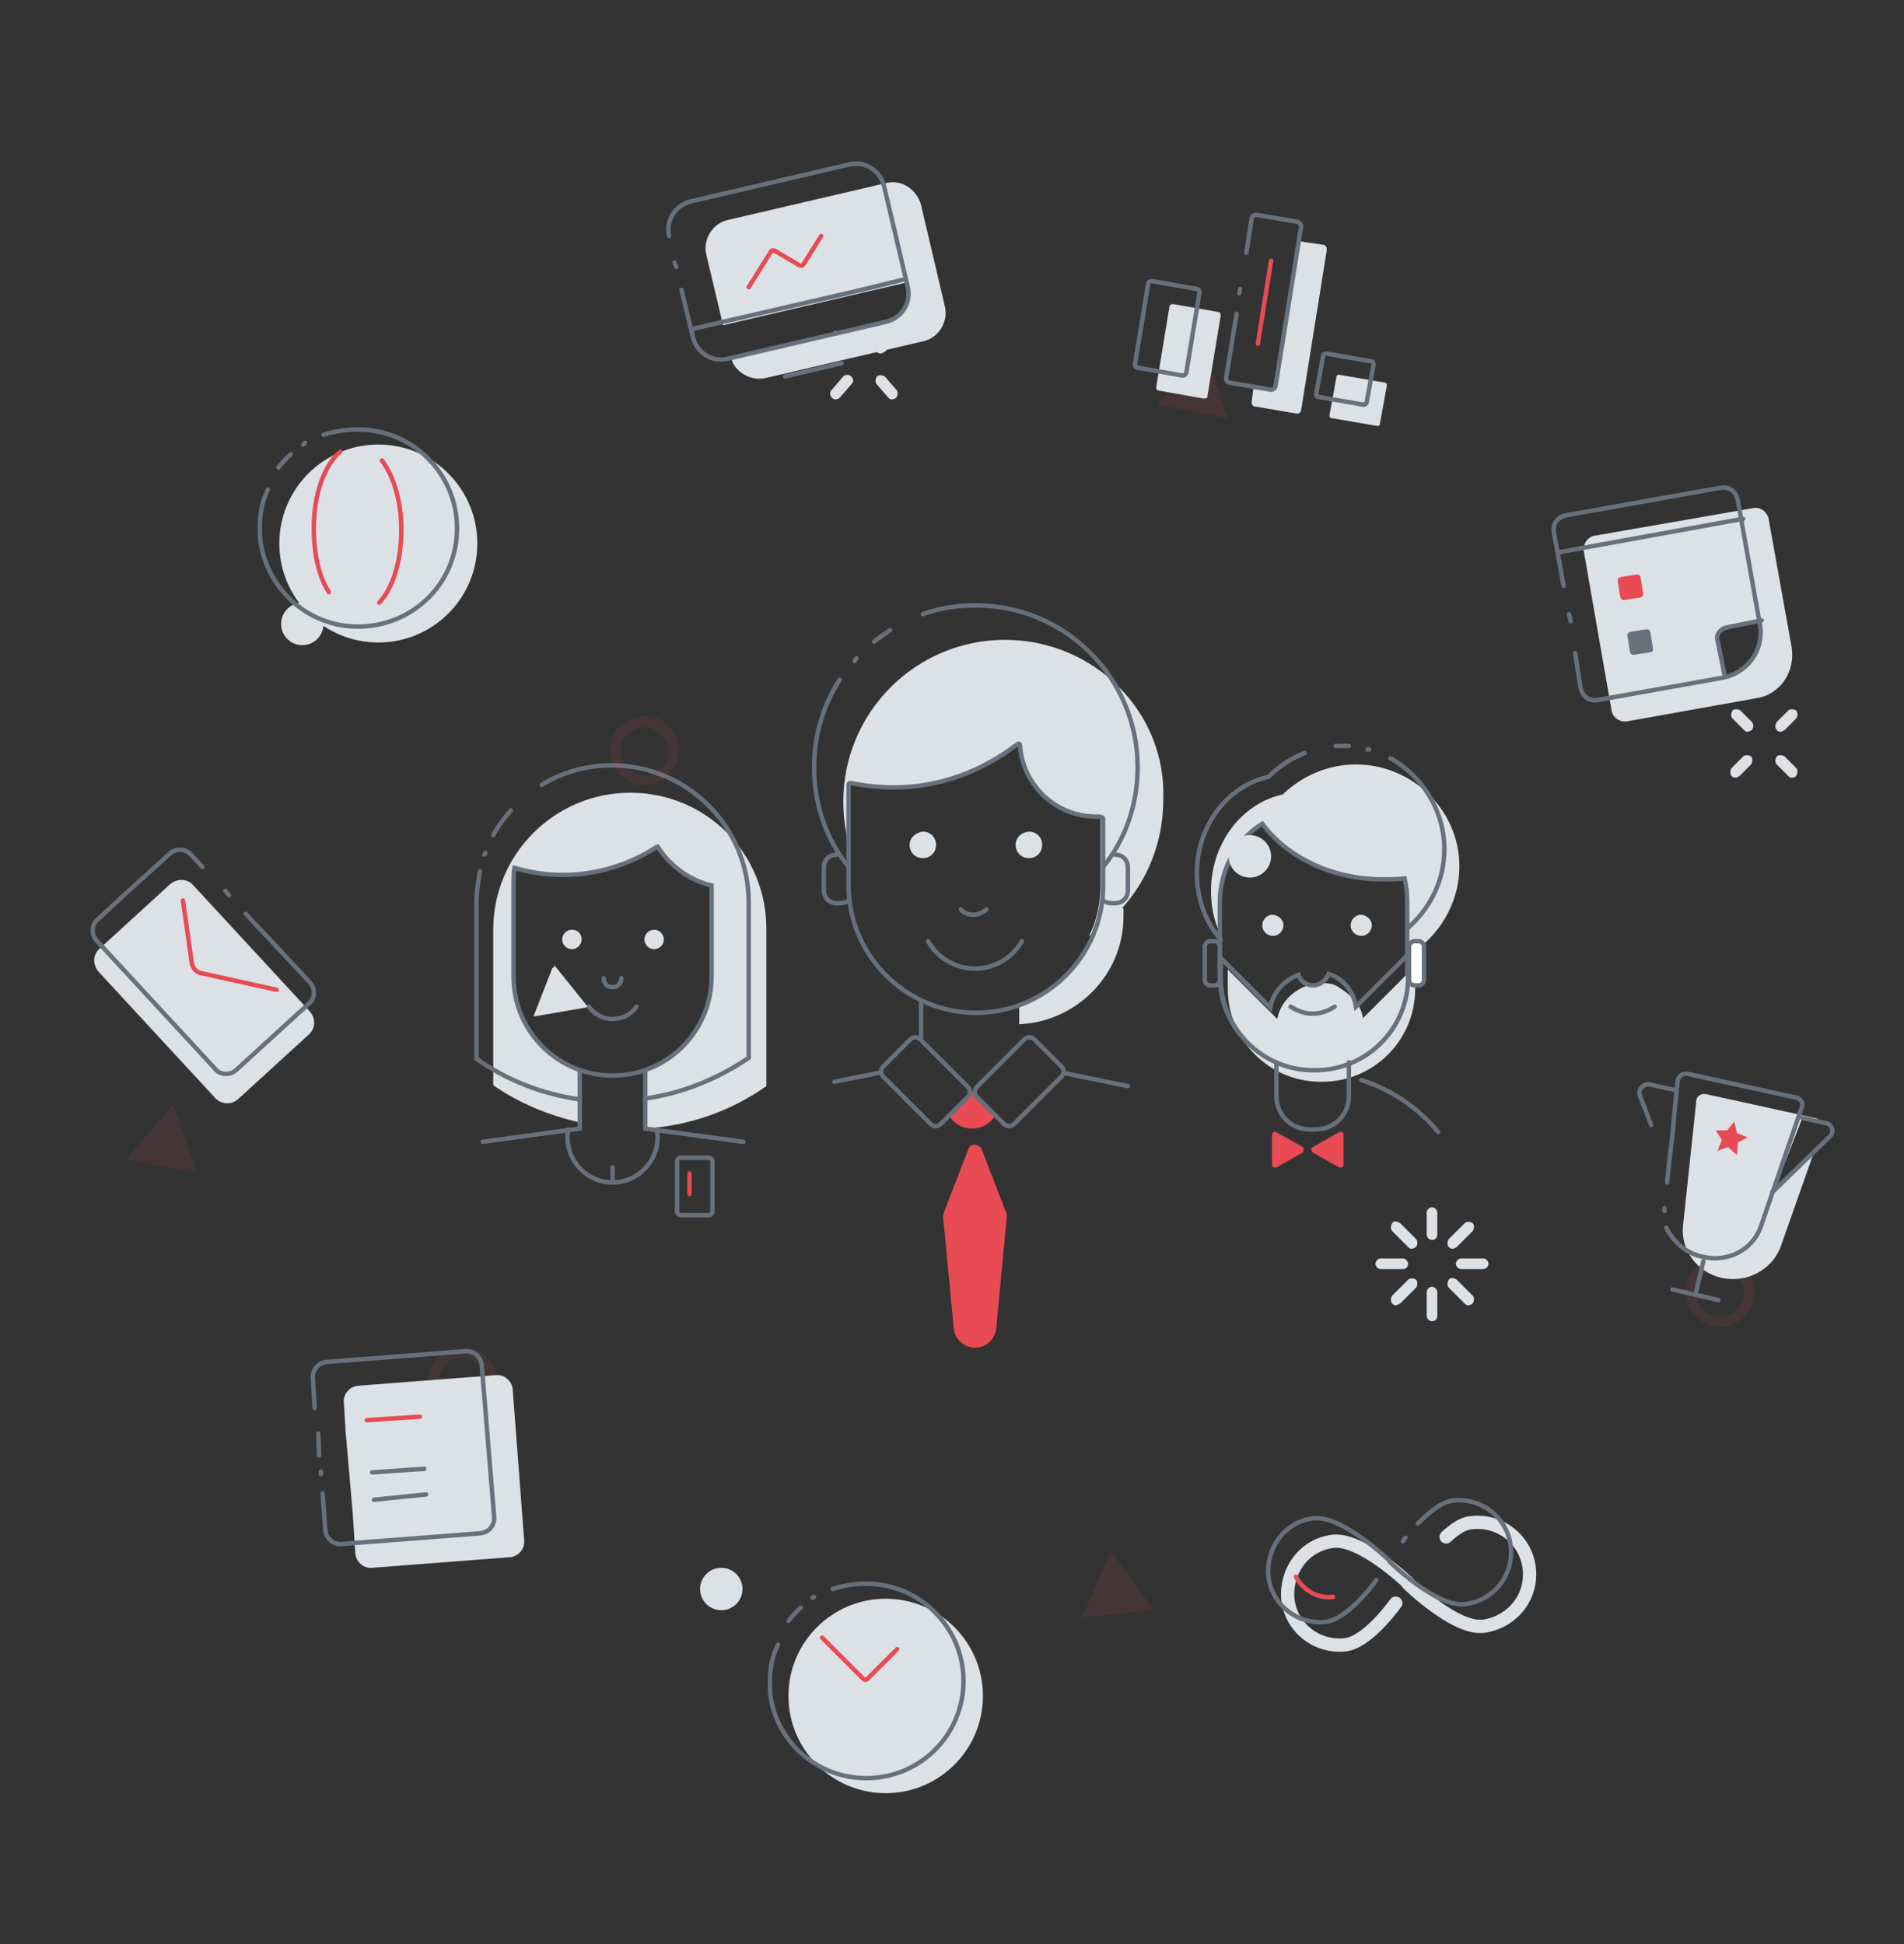 <?xml version="1.0" encoding="utf-8"?>
<!-- Generator: Adobe Illustrator 22.0.1, SVG Export Plug-In . SVG Version: 6.00 Build 0)  -->
<svg version="1.1" xmlns="http://www.w3.org/2000/svg" xmlns:xlink="http://www.w3.org/1999/xlink" x="0px" y="0px"
	 viewBox="0 0 215.4 220" enable-background="new 0 0 215.4 220" xml:space="preserve">
<rect x="0" y="0" width="215.4" height="220" fill="#333333" stroke="none"/>
<g id="static">
	<g id="team">
		<g>
			<path fill="#DCE1E5" d="M71.3,89.7c-8.5,0-15.5,6.9-15.5,15.5v17.6c2.9,2,6.2,3.4,9.8,4.2v-5.8c0,0,3.4,1.2,7,0
				c-1.1,0.3-2.2,0.5-3.3,0.5c-6.1,0-11.2-4.9-11.2-11.2V99.9c0-0.6,0-1.2,0.1-1.7c1.7,0.5,3.6,0.8,5.5,0.8c3.9,0,7.5-1.2,10.5-3.1
				h0.1c1.4,2.2,3.6,3.8,6.1,4.4v10.3c0,5.1-3.3,9.3-7.9,10.7c0.1,0,0.2-0.1,0.4-0.1v6.5c5.1-0.3,9.8-2,13.8-4.8v-17.6
				C86.8,96.6,79.9,89.7,71.3,89.7z"/>
			<path fill="none" stroke="#67717C" stroke-width="0.5" stroke-linecap="round" stroke-miterlimit="10" d="M73,124.3
				c4.3-0.6,8.3-2.3,11.7-4.6v-17.6c0-8.5-6.9-15.5-15.5-15.5c-2.9,0-5.6,0.8-7.9,2.2"/>
			<path fill="none" stroke="#67717C" stroke-width="0.5" stroke-linecap="round" stroke-miterlimit="10" d="M54.3,98.6
				c-0.2,1.1-0.4,2.3-0.4,3.6v17.6c3.4,2.4,7.4,4,11.7,4.6"/>
			<path fill="none" stroke="#67717C" stroke-width="0.5" stroke-linecap="round" stroke-miterlimit="10" d="M54.9,96.5
				c0,0.1,0,0.1-0.1,0.2"/>
			<path fill="none" stroke="#67717C" stroke-width="0.5" stroke-linecap="round" stroke-miterlimit="10" d="M57.8,91.7
				c-0.8,0.9-1.4,1.7-2,2.8"/>
			<g>
				<g>
					<polyline fill="none" stroke="#67717C" stroke-width="0.5" stroke-linecap="round" stroke-miterlimit="10" points="84.1,129.2 
						73,127.7 73,121.2 					"/>
				</g>
				<g>
					<polyline fill="none" stroke="#67717C" stroke-width="0.5" stroke-linecap="round" stroke-miterlimit="10" points="65.6,121.2 
						65.6,127.7 54.6,129.2 					"/>
				</g>
			</g>
			<path fill="none" stroke="#67717C" stroke-width="0.5" stroke-linecap="round" stroke-miterlimit="10" d="M74.4,95.8
				c1.4,2.2,3.6,3.8,6.1,4.4v10.3c0,6.1-4.9,11.2-11.2,11.2c-6.1,0-11.2-4.9-11.2-11.2V99.9c0-0.6,0-1.2,0.1-1.7
				c1.7,0.5,3.6,0.8,5.5,0.8c3.9,0,7.5-1.2,10.5-3.1C74.3,95.8,74.3,95.8,74.4,95.8z"/>
			<g>
				<path fill="none" stroke="#67717C" stroke-width="0.5" stroke-linecap="round" stroke-miterlimit="10" d="M72,113.9
					c-0.6,0.9-1.6,1.4-2.7,1.4s-2-0.5-2.7-1.4"/>
				<g>
					<path display="none" fill="none" stroke="#000000" stroke-width="0.48" stroke-linecap="round" stroke-miterlimit="10" d="
						M71.5,98.1c1-0.8,2.2-1.4,3.6-1.4s2.8,0.5,3.7,1.5"/>
				</g>
				<g>
					<path display="none" fill="none" stroke="#000000" stroke-width="0.48" stroke-linecap="round" stroke-miterlimit="10" d="
						M60.9,98.1c1-0.8,2.2-1.4,3.6-1.4c1.4,0,2.8,0.5,3.7,1.5"/>
				</g>
			</g>
			<path fill="#DCE1E5" d="M65.8,106.3c0,0.6-0.5,1.1-1.1,1.1c-0.6,0-1.1-0.5-1.1-1.1c0-0.6,0.5-1.1,1.1-1.1
				C65.4,105.2,65.8,105.7,65.8,106.3z"/>
			<path fill="#DCE1E5" d="M75.1,106.3c0,0.6-0.5,1.1-1.1,1.1c-0.6,0-1.1-0.5-1.1-1.1c0-0.6,0.5-1.1,1.1-1.1S75.1,105.7,75.1,106.3z
				"/>
			<path fill="none" stroke="#67717C" stroke-width="0.5" stroke-linecap="round" stroke-miterlimit="10" d="M74.3,127.8
				c0,0.3,0.1,0.5,0.1,0.9c0,2.8-2.3,5.1-5.1,5.1s-5.1-2.3-5.1-5.1c0-0.3,0-0.5,0.1-0.9"/>
			
				<line fill="none" stroke="#67717C" stroke-width="0.5" stroke-linecap="round" stroke-miterlimit="10" x1="69.3" y1="132.1" x2="69.3" y2="133.5"/>
			<g>
				<path fill="none" stroke="#67717C" stroke-width="0.5" stroke-linecap="round" stroke-miterlimit="10" d="M80.6,137.1
					c0,0.2-0.2,0.4-0.4,0.4H77c-0.2,0-0.4-0.2-0.4-0.4v-5.7c0-0.2,0.2-0.4,0.4-0.4h3.2c0.2,0,0.4,0.2,0.4,0.4V137.1z"/>
			</g>
			<path fill="none" stroke="#67717C" stroke-width="0.5" stroke-linecap="round" stroke-miterlimit="10" d="M70.3,110.7
				c0,0.5-0.4,1-1,1s-1-0.4-1-1"/>
			
				<line fill="none" stroke="#E84B54" stroke-width="0.5" stroke-linecap="round" stroke-miterlimit="10" x1="78" y1="132.8" x2="78" y2="135.1"/>
		</g>
		<g>
			<g>
				<path fill="#E84B54" d="M147.4,129.8l-3-1.7c-0.2-0.1-0.5,0-0.5,0.3v3.4c0,0.2,0.3,0.4,0.5,0.3l3-1.7
					C147.5,130.1,147.5,129.9,147.4,129.8z"/>
				<path fill="#E84B54" d="M148.5,129.8l3-1.7c0.2-0.1,0.5,0,0.5,0.3v3.4c0,0.2-0.3,0.4-0.5,0.3l-3-1.7
					C148.3,130.1,148.3,129.9,148.5,129.8z"/>
			</g>
			<path fill="#DCE1E5" d="M153.4,86.5c-3.2,0-6.1,1.3-8.3,3.4c-4.6,1-8.1,5.5-8.1,10.9c0,1.7,0.3,3.3,1,4.8V102
				c0-3.8,1.9-7,4.8-8.9c2.7,3.8,7.7,6.3,13.6,6.3c0.9,0,1.7-0.1,2.6-0.2c0.2,0.9,0.3,1.7,0.3,2.7v6.2c3.4-2,5.8-5.8,5.8-10.1
				C165.1,91.7,159.8,86.5,153.4,86.5z"/>
			<path fill="none" stroke="#67717C" stroke-width="0.5" stroke-linecap="round" stroke-miterlimit="10" d="M152.6,84.4
				c-0.3,0-0.6,0-1,0c-0.2,0-0.3,0-0.5,0"/>
			<path fill="none" stroke="#67717C" stroke-width="0.5" stroke-linecap="round" stroke-miterlimit="10" d="M154.9,84.8
				c-0.1,0-0.1,0-0.2,0"/>
			<path fill="none" stroke="#67717C" stroke-width="0.5" stroke-linecap="round" stroke-miterlimit="10" d="M159.3,105
				c0.1-0.1,0.1-0.1,0.2-0.2c2.4-2.2,3.9-5.3,3.9-8.7c0-4.4-2.5-8.3-6.1-10.3"/>
			<path fill="none" stroke="#67717C" stroke-width="0.5" stroke-linecap="round" stroke-miterlimit="10" d="M147.6,85.2
				c-1.5,0.6-2.9,1.5-4.1,2.7c-4.6,1-8.1,5.5-8.1,10.9c0,2.9,1,5.6,2.7,7.5"/>
			<path fill="none" stroke="#67717C" stroke-width="0.5" stroke-linecap="round" stroke-miterlimit="10" d="M138,110.9
				c0,0.3-0.3,0.6-0.6,0.6h-0.5c-0.3,0-0.6-0.3-0.6-0.6v-3.8c0-0.3,0.3-0.6,0.6-0.6h0.5c0.3,0,0.6,0.3,0.6,0.6V110.9z"/>
			<path fill="none" stroke="#67717C" stroke-width="0.5" stroke-linecap="round" stroke-miterlimit="10" d="M156.4,99.5
				c-5.8,0-10.9-2.6-13.6-6.3c-2.9,1.8-4.8,5.2-4.8,8.9v8.4c0,5.8,4.7,10.5,10.5,10.5h0.2c5.8,0,10.5-4.7,10.5-10.5v-8.4
				c0-1-0.1-1.8-0.3-2.7C158.1,99.5,157.3,99.5,156.4,99.5z"/>
			<path fill="#DCE1E5" d="M151.1,111.5c1.5,0.9,2.8,1.9,3.1,3.7l5.9-5.9v2.6c0,5.8-4.7,10.5-10.5,10.5h-0.2
				c-5.8,0-10.5-4.7-10.5-10.5v-2.2l0,0l5.6,5.6c0.3-1.7,1.6-3.1,3.2-3.7C147.8,111.5,149.8,110.9,151.1,111.5z"/>
			<path fill="#FFFFFF" stroke="#67717C" stroke-width="0.5" stroke-linecap="round" stroke-miterlimit="10" d="M161.1,110.9
				c0,0.3-0.3,0.6-0.6,0.6h-0.5c-0.3,0-0.6-0.3-0.6-0.6v-3.8c0-0.3,0.3-0.6,0.6-0.6h0.5c0.3,0,0.6,0.3,0.6,0.6V110.9z"/>
			<path fill="none" stroke="#67717C" stroke-width="0.5" stroke-linecap="round" stroke-miterlimit="10" d="M150.3,110.2
				c1.6,0.5,2.8,1.9,3.1,3.7l5.9-5.9v2.6c0,5.8-4.7,10.5-10.5,10.5h-0.2c-5.8,0-10.5-4.7-10.5-10.5v-2.2l0,0l5.6,5.6
				c0.3-1.7,1.6-3.1,3.2-3.7c0,0,0.3,1.2,1.7,1.2C149.9,111.4,150.3,110.2,150.3,110.2z"/>
			<path fill="none" stroke="#67717C" stroke-width="0.5" stroke-linecap="round" stroke-miterlimit="10" d="M151,113.9
				c-0.6,0.4-1.5,0.8-2.5,0.8c-0.9,0-1.7-0.3-2.5-0.8"/>
			<path fill="#DCE1E5" d="M145.2,104.7c0,0.6-0.5,1.2-1.2,1.2c-0.6,0-1.2-0.5-1.2-1.2c0-0.6,0.5-1.2,1.2-1.2
				C144.7,103.6,145.2,104.1,145.2,104.7z"/>
			<path fill="#DCE1E5" d="M155.2,104.7c0,0.6-0.5,1.2-1.2,1.2c-0.6,0-1.2-0.5-1.2-1.2c0-0.6,0.5-1.2,1.2-1.2
				C154.7,103.6,155.2,104.1,155.2,104.7z"/>
			<path fill="none" stroke="#67717C" stroke-width="0.5" stroke-linecap="round" stroke-miterlimit="10" d="M152.6,120.2v3.8
				c0,2.2-1.7,3.8-3.8,3.8h-0.6c-2.2,0-3.8-1.7-3.8-3.8v-3.8"/>
			<path fill="none" stroke="#000000" stroke-width="1.2" stroke-linecap="round" stroke-miterlimit="10" d="M143.1,122.2"/>
			<path fill="none" stroke="#000000" stroke-width="1.2" stroke-linecap="round" stroke-miterlimit="10" d="M154,122.2"/>
			<path fill="none" stroke="#67717C" stroke-width="0.5" stroke-linecap="round" stroke-miterlimit="10" d="M162.7,128.1
				c-2.3-2.8-5.3-4.8-8.7-5.9"/>
			<path fill="none" stroke="#67717C" stroke-width="0.5" stroke-linecap="round" stroke-miterlimit="10" d="M143.1,122.2"/>
		</g>
		<g>
			<path fill="#DCE1E5" d="M113.7,72.4c-10.1,0-18.3,8.2-18.3,18.3c0,1.5,0.2,3,0.5,4.4v-5.4c0-0.3,0-0.5,0-0.9
				c0-0.2,0.2-0.2,0.2-0.2c1.6,0.3,3.2,0.5,4.9,0.5c5.3,0,10.1-1.9,14-4.9c0.3-0.2,0.3,0.2,0.3,0.2c0.3,4.4,4,8,8.6,8
				c0.1,0,0.3,0,0.4,0c0,0,0.2-0.1,0.2,0.2v7.5c0,2-0.4,4.1-1.3,5.8c5.1-3.2,8.4-8.9,8.4-15.4C132,80.6,123.8,72.4,113.7,72.4z"/>
			<path fill="#DCE1E5" d="M127.1,102.7v1c0,6.6-5.3,11.9-11.8,12.2v-2c0,0,7.3-2.2,9.1-10L127.1,102.7z"/>
			<g>
				
					<line fill="none" stroke="#67717C" stroke-width="0.5" stroke-linecap="round" stroke-miterlimit="10" x1="99.4" y1="121.4" x2="94.4" y2="122.4"/>
				<path fill="none" stroke="#67717C" stroke-width="0.5" stroke-linecap="round" stroke-miterlimit="10" d="M120.7,121.4"/>
			</g>
			<path fill="#E84B54" d="M112.6,126.2c-0.5,0.9-1.5,1.5-2.6,1.5s-2-0.5-2.6-1.4l2.6-2.8L112.6,126.2z"/>
			<g>
				<g>
					<g>
						<path fill="none" stroke="#67717C" stroke-width="0.5" stroke-linecap="round" stroke-miterlimit="10" d="M99.9,120.7
							c-0.3,0.3-0.3,0.8,0,1.1l5.4,5.4c0.3,0.3,0.8,0.3,1.1,0l3.1-3.1c0.3-0.3,0.3-0.8,0-1.1l-5.4-5.4c-0.3-0.3-0.8-0.3-1.1,0
							L99.9,120.7z"/>
					</g>
				</g>
			</g>
			<g>
				<g>
					<g>
						<path fill="none" stroke="#67717C" stroke-width="0.5" stroke-linecap="round" stroke-miterlimit="10" d="M120.1,120.7
							c0.3,0.3,0.3,0.8,0,1.1l-5.4,5.4c-0.3,0.3-0.8,0.3-1.1,0l-3.1-3.1c-0.3-0.3-0.3-0.8,0-1.1l5.4-5.4c0.3-0.3,0.8-0.3,1.1,0
							L120.1,120.7z"/>
					</g>
				</g>
			</g>
			<path fill="none" stroke="#67717C" stroke-width="0.5" stroke-linecap="round" stroke-miterlimit="10" d="M94.7,96.7
				c-0.9,0-1.5,0.6-1.5,1.5v2.5c0,0.9,0.6,1.5,1.5,1.5h0.4c0.3,0,0.6-0.1,0.9-0.3"/>
			<path fill="none" stroke="#67717C" stroke-width="0.5" stroke-linecap="round" stroke-miterlimit="10" d="M126.1,96.7
				c0.9,0,1.5,0.6,1.5,1.5v2.5c0,0.9-0.6,1.5-1.5,1.5h-0.4c-0.3,0-0.6-0.1-0.9-0.3"/>
			<path fill="none" stroke="#67717C" stroke-width="0.5" stroke-linecap="round" stroke-miterlimit="10" d="M95,76.9
				c-1.8,2.8-2.9,6.2-2.9,9.9c0,4.3,1.4,8.2,3.9,11.3"/>
			<path fill="none" stroke="#67717C" stroke-width="0.5" stroke-linecap="round" stroke-miterlimit="10" d="M96.9,74.5
				c-0.1,0.1-0.2,0.2-0.2,0.3"/>
			<path fill="none" stroke="#67717C" stroke-width="0.5" stroke-linecap="round" stroke-miterlimit="10" d="M100.7,71.3
				c-0.6,0.4-1.3,0.9-1.8,1.3"/>
			<path fill="none" stroke="#67717C" stroke-width="0.5" stroke-linecap="round" stroke-miterlimit="10" d="M124.8,98.1
				c2.5-3.1,3.9-7,3.9-11.3c0-10.1-8.2-18.3-18.3-18.3c-2.2,0-4.1,0.3-6,1"/>
			<path fill="none" stroke="#67717C" stroke-width="0.5" stroke-linecap="round" stroke-miterlimit="10" d="M124.8,92.7v7.5
				c0,8-6.5,14.4-14.4,14.4s-14.4-6.5-14.4-14.4V89.7c0-0.3,0-0.5,0-0.9c0-0.2,0.2-0.2,0.2-0.2c1.6,0.3,3.2,0.5,4.9,0.5
				c5.3,0,10.1-1.9,14-4.9c0.3-0.2,0.3,0.2,0.3,0.2c0.3,4.4,4,8,8.6,8c0.1,0,0.3,0,0.4,0C124.7,92.5,124.8,92.5,124.8,92.7z"/>
			<path fill="none" stroke="#67717C" stroke-width="0.5" stroke-linecap="round" stroke-miterlimit="10" d="M108.7,102.9
				c0.3,0.4,0.9,0.6,1.4,0.6c0.5,0,1.1-0.2,1.5-0.6"/>
			<path fill="none" stroke="#67717C" stroke-width="0.5" stroke-linecap="round" stroke-miterlimit="10" d="M105,106.5
				c1,1.8,3,3.1,5.3,3.1s4.3-1.3,5.3-3.1"/>
			<g>
				<path fill="#DCE1E5" d="M114.9,95.6c0,0.8,0.6,1.5,1.5,1.5c0.8,0,1.5-0.6,1.5-1.5c0-0.8-0.6-1.5-1.5-1.5
					C115.5,94.2,114.9,94.8,114.9,95.6z"/>
			</g>
			<g>
				<path fill="#DCE1E5" d="M102.9,95.6c0,0.8,0.6,1.5,1.5,1.5c0.8,0,1.5-0.6,1.5-1.5c0-0.8-0.6-1.5-1.5-1.5
					C103.6,94.2,102.9,94.8,102.9,95.6z"/>
			</g>
			<path fill="#E84B54" d="M109.6,129.9l-2.9,7.5c0,0.1,0,0.2,0,0.3l1.2,12.6c0.1,1.2,1.2,2.2,2.4,2.2l0,0c1.3,0,2.3-1,2.4-2.2
				l1.2-12.6c0-0.1,0-0.2,0-0.3l-2.9-7.5C110.6,129.4,109.8,129.4,109.6,129.9z"/>
			<path fill="none" stroke="#67717C" stroke-width="0.5" stroke-linecap="round" stroke-miterlimit="10" d="M114.9,115.8"/>
			
				<line fill="none" stroke="#67717C" stroke-width="0.5" stroke-linecap="round" stroke-miterlimit="10" x1="104.2" y1="113.2" x2="104.2" y2="117.6"/>
			
				<line fill="none" stroke="#67717C" stroke-width="0.5" stroke-linecap="round" stroke-miterlimit="10" x1="120.3" y1="121.4" x2="127.6" y2="122.9"/>
		</g>
	</g>
</g>
<g id="decorative">
	<g id="Collaboration_Icon">
		<g>
			<g>
				<g>
					<path fill="#DCE1E5" d="M162,149.5c-0.3,0-0.6-0.3-0.6-0.6v-2.7c0-0.3,0.3-0.6,0.6-0.6s0.6,0.3,0.6,0.6v2.7
						C162.6,149.3,162.3,149.5,162,149.5z"/>
				</g>
				<g>
					<path fill="#DCE1E5" d="M162,140.3c-0.3,0-0.6-0.3-0.6-0.6v-2.5c0-0.3,0.3-0.6,0.6-0.6s0.6,0.3,0.6,0.6v2.5
						C162.6,140.1,162.3,140.3,162,140.3z"/>
				</g>
			</g>
			<g>
				<g>
					<path fill="#DCE1E5" d="M158.7,143.6h-2.5c-0.3,0-0.6-0.3-0.6-0.6s0.3-0.6,0.6-0.6h2.5c0.3,0,0.6,0.3,0.6,0.6
						S159.1,143.6,158.7,143.6z"/>
				</g>
				<g>
					<path fill="#DCE1E5" d="M167.8,143.6h-2.5c-0.3,0-0.6-0.3-0.6-0.6s0.3-0.6,0.6-0.6h2.5c0.3,0,0.6,0.3,0.6,0.6
						S168.1,143.6,167.8,143.6z"/>
				</g>
			</g>
			<g>
				<g>
					<path fill="#DCE1E5" d="M157.9,147.7c-0.2,0-0.3-0.1-0.4-0.2c-0.2-0.2-0.2-0.6,0-0.9l1.8-1.8c0.2-0.2,0.6-0.2,0.9,0
						c0.2,0.2,0.2,0.6,0,0.9l-1.8,1.8C158.2,147.6,158,147.7,157.9,147.7z"/>
				</g>
				<g>
					<path fill="#DCE1E5" d="M164.3,141.3c-0.2,0-0.3-0.1-0.4-0.2c-0.2-0.2-0.2-0.6,0-0.9l1.8-1.8c0.2-0.2,0.6-0.2,0.9,0
						c0.2,0.2,0.2,0.6,0,0.9l-1.8,1.8C164.6,141.2,164.5,141.3,164.3,141.3z"/>
				</g>
			</g>
			<g>
				<g>
					<path fill="#DCE1E5" d="M159.7,141.3c-0.2,0-0.3-0.1-0.4-0.2l-1.8-1.8c-0.2-0.2-0.2-0.6,0-0.9s0.6-0.2,0.9,0l1.8,1.8
						c0.2,0.2,0.2,0.6,0,0.9C160,141.2,159.9,141.3,159.7,141.3z"/>
				</g>
				<g>
					<path fill="#DCE1E5" d="M166.1,147.7c-0.2,0-0.3-0.1-0.4-0.2l-1.8-1.8c-0.2-0.2-0.2-0.6,0-0.9s0.6-0.2,0.9,0l1.8,1.8
						c0.2,0.2,0.2,0.6,0,0.9C166.4,147.6,166.3,147.7,166.1,147.7z"/>
				</g>
			</g>
		</g>
		<g opacity="0.1" enable-background="new    ">
			<path fill="#E84B54" d="M52.3,160.2c-2.1,0-3.9-1.7-3.9-3.9c0-2.1,1.7-3.9,3.9-3.9c2.1,0,3.9,1.7,3.9,3.9
				C56.2,158.4,54.5,160.2,52.3,160.2z M52.3,153.6c-1.5,0-2.7,1.2-2.7,2.7s1.2,2.7,2.7,2.7c1.5,0,2.7-1.2,2.7-2.7
				S53.8,153.6,52.3,153.6z"/>
		</g>
		<g>
			<circle fill="#DCE1E5" cx="141.4" cy="96.9" r="2.4"/>
		</g>
		<g>
			<g>
				<g>
					<path fill="#DCE1E5" d="M99.6,40c-0.2,0-0.3-0.1-0.4-0.2c-0.2-0.2-0.2-0.6,0-0.9l1.3-1.3c0.2-0.2,0.6-0.2,0.9,0
						c0.2,0.2,0.2,0.6,0,0.9l-1.3,1.3C99.9,39.9,99.8,40,99.6,40z"/>
				</g>
				<g>
					<path fill="#DCE1E5" d="M94.5,45.2c-0.1,0-0.3-0.1-0.4-0.2c-0.2-0.2-0.3-0.6,0-0.9l1.3-1.5c0.2-0.2,0.6-0.3,0.9,0
						s0.3,0.6,0,0.9L95,45C94.9,45.1,94.7,45.2,94.5,45.2z"/>
				</g>
			</g>
			<g>
				<g>
					<path fill="#DCE1E5" d="M100.9,45.2c-0.2,0-0.3-0.1-0.4-0.2l-1.3-1.5c-0.2-0.2-0.2-0.6,0-0.9c0.2-0.2,0.6-0.2,0.9,0l1.3,1.5
						c0.2,0.2,0.2,0.6,0,0.9C101.2,45.1,101.1,45.2,100.9,45.2z"/>
				</g>
				<g>
					<path fill="#DCE1E5" d="M95.9,40c-0.2,0-0.3-0.1-0.4-0.2l-1.3-1.3c-0.2-0.2-0.2-0.6,0-0.9c0.2-0.2,0.6-0.2,0.9,0l1.3,1.3
						c0.2,0.2,0.2,0.6,0,0.9C96.2,39.9,96,40,95.9,40z"/>
				</g>
			</g>
		</g>
		<g opacity="0.1" enable-background="new    ">
			<path fill="#E84B54" d="M72.9,88.8c-2.1,0-3.9-1.7-3.9-3.9c0-2.1,1.7-3.9,3.9-3.9c2.1,0,3.9,1.7,3.9,3.9
				C76.7,87.1,75,88.8,72.9,88.8z M72.9,82.3c-1.5,0-2.7,1.2-2.7,2.7c0,1.5,1.2,2.7,2.7,2.7c1.5,0,2.7-1.2,2.7-2.7
				C75.5,83.5,74.3,82.3,72.9,82.3z"/>
		</g>
		<g>
			<g>
				<g>
					<path fill="#DCE1E5" d="M201.4,82.8c-0.2,0-0.3-0.1-0.4-0.2c-0.2-0.2-0.2-0.6,0-0.9l1.3-1.3c0.2-0.2,0.6-0.2,0.9,0
						c0.2,0.2,0.2,0.6,0,0.9l-1.3,1.3C201.7,82.7,201.6,82.8,201.4,82.8z"/>
				</g>
				<g>
					<path fill="#DCE1E5" d="M196.3,88c-0.2,0-0.3-0.1-0.4-0.2c-0.2-0.2-0.2-0.6,0-0.9l1.3-1.3c0.2-0.2,0.6-0.2,0.9,0
						c0.2,0.2,0.2,0.6,0,0.9l-1.3,1.3C196.6,87.9,196.5,88,196.3,88z"/>
				</g>
			</g>
			<g>
				<g>
					<path fill="#DCE1E5" d="M202.7,88c-0.2,0-0.3-0.1-0.4-0.2l-1.3-1.3c-0.2-0.2-0.2-0.6,0-0.9c0.2-0.2,0.6-0.2,0.9,0l1.3,1.3
						c0.2,0.2,0.2,0.6,0,0.9C203.1,87.9,202.9,88,202.7,88z"/>
				</g>
				<g>
					<path fill="#DCE1E5" d="M197.7,82.8c-0.2,0-0.3-0.1-0.4-0.2l-1.3-1.3c-0.2-0.2-0.2-0.6,0-0.9c0.2-0.2,0.6-0.2,0.9,0l1.3,1.3
						c0.2,0.2,0.2,0.6,0,0.9C198,82.7,197.8,82.8,197.7,82.8z"/>
				</g>
			</g>
		</g>
		<g>
			<circle fill="#DCE1E5" cx="34.2" cy="70.6" r="2.4"/>
		</g>
		<g opacity="0.1" enable-background="new    ">
			<path fill="#E84B54" d="M194.6,150.1c-2.1,0-3.9-1.7-3.9-3.9c0-2.1,1.7-3.9,3.9-3.9c2.1,0,3.9,1.7,3.9,3.9
				C198.5,148.4,196.8,150.1,194.6,150.1z M194.6,143.6c-1.5,0-2.7,1.2-2.7,2.7s1.2,2.7,2.7,2.7s2.7-1.2,2.7-2.7
				S196.1,143.6,194.6,143.6z"/>
		</g>
		<g opacity="0.1" enable-background="new    ">
			<path fill="#E84B54" d="M130.4,182l-4.6-6.3c-0.1-0.1-0.2-0.1-0.2,0l-3.1,7.1c0,0.1,0,0.2,0.1,0.2l7.7-0.8
				C130.4,182.3,130.4,182.2,130.4,182z"/>
		</g>
		<g>
			<path fill="#DCE1E5" d="M62.5,109.5l-2.1,5.4c0,0.1,0,0.2,0.1,0.1l5.8-1c0.1,0,0.1-0.1,0.1-0.2l-3.7-4.6
				C62.7,109.5,62.6,109.5,62.5,109.5z"/>
		</g>
		<g opacity="0.1" enable-background="new    ">
			<path fill="#E84B54" d="M22.2,132.5l-2.5-7.4c0-0.1-0.2-0.1-0.2,0l-5.1,5.9c-0.1,0.1,0,0.2,0.1,0.2l7.6,1.5
				C22.1,132.7,22.2,132.6,22.2,132.5z"/>
		</g>
		<g>
			<circle fill="#DCE1E5" cx="81.6" cy="179.8" r="2.4"/>
		</g>
		<g opacity="0.1" enable-background="new    ">
			<path fill="#E84B54" d="M138.8,47.1l-2.5-7.4c0-0.1-0.2-0.1-0.2,0l-5.1,5.9c-0.1,0.1,0,0.2,0.1,0.2l7.6,1.5
				C138.8,47.3,138.9,47.2,138.8,47.1z"/>
		</g>
	</g>
</g>
<g id="elements">
	<g id="time_management_2_">
		<circle fill="#DCE1E5" cx="100.2" cy="191.9" r="11"/>
		<path fill="none" stroke="#67717C" stroke-width="0.5" stroke-linecap="round" stroke-miterlimit="10" d="M94.2,179.8
			c1.2-0.4,2.5-0.6,3.8-0.6c6,0,11,4.9,11,11s-4.9,11-11,11c-5.5,0-10-4-10.8-9.1c-0.1-0.5-0.1-1.2-0.1-1.7c0-0.5,0-1.1,0.1-1.6
			c0.1-1,0.4-1.8,0.8-2.7"/>
		<path fill="none" stroke="#67717C" stroke-width="0.5" stroke-linecap="round" stroke-miterlimit="10" d="M91.9,180.8
			c0.1-0.1,0.2-0.1,0.2-0.1"/>
		<path fill="none" stroke="#67717C" stroke-width="0.5" stroke-linecap="round" stroke-miterlimit="10" d="M89.2,183.4
			c0.4-0.5,0.9-1.1,1.4-1.5"/>
		<path fill="none" stroke="#E84B54" stroke-width="0.5" stroke-linecap="round" stroke-miterlimit="10" d="M93,185.3l4.7,4.7
			c0.1,0.1,0.3,0.1,0.4,0l3.4-3.4"/>
	</g>
	<g id="project_2_">
		<path fill="#DCE1E5" d="M39.9,171.2l0.3,4.6c0.1,1,1,1.7,1.9,1.6l15.6-1.2c1-0.1,1.7-1,1.6-1.9L58,157.2c-0.1-1-1-1.7-1.9-1.6
			l-15.6,1.2c-1,0.1-1.7,1-1.6,1.9l0.2,3.3L39.9,171.2z"/>
		
			<line fill="none" stroke="#67717C" stroke-width="0.5" stroke-linecap="round" stroke-miterlimit="10" x1="36.1" y1="164.7" x2="36" y2="162.2"/>
		
			<line fill="none" stroke="#67717C" stroke-width="0.5" stroke-linecap="round" stroke-miterlimit="10" x1="36.3" y1="166.8" x2="36.3" y2="166.5"/>
		<path fill="none" stroke="#67717C" stroke-width="0.5" stroke-linecap="round" stroke-miterlimit="10" d="M35.6,159.3l-0.2-3.3
			c-0.1-1,0.6-1.8,1.6-1.9l15.6-1.2c1-0.1,1.8,0.6,1.9,1.6l1.4,17.1c0.1,1-0.6,1.8-1.6,1.9l-15.6,1.2c-1,0.1-1.8-0.6-1.9-1.6
			l-0.3-4.1"/>
		
			<line fill="none" stroke="#E84B54" stroke-width="0.5" stroke-linecap="round" stroke-miterlimit="10" x1="41.5" y1="160.7" x2="47.5" y2="160.3"/>
		
			<line fill="none" stroke="#67717C" stroke-width="0.5" stroke-linecap="round" stroke-miterlimit="10" x1="42.1" y1="166.6" x2="48" y2="166.2"/>
		
			<line fill="none" stroke="#67717C" stroke-width="0.5" stroke-linecap="round" stroke-miterlimit="10" x1="42.3" y1="169.7" x2="48.2" y2="169.1"/>
	</g>
	<g id="achievment_2_">
		<path fill="#DCE1E5" d="M200.6,135l3.3-8.5l2,0.4c-0.1-0.2-0.3-0.4-0.6-0.4l-12.3-2.7c-0.5-0.1-1.1,0.2-1.1,0.8l-1.5,14.1
			c-0.3,2.7,1.6,5.3,4.4,5.9l0,0c2.8,0.6,5.6-0.9,6.6-3.4l3.7-10.5L200.6,135z"/>
		<path fill="none" stroke="#67717C" stroke-width="0.5" stroke-linecap="round" stroke-miterlimit="10" d="M188.3,137
			c0-0.1,0-0.2,0-0.3"/>
		<path fill="none" stroke="#67717C" stroke-width="0.5" stroke-linecap="round" stroke-miterlimit="10" d="M188.6,133.8l0.2-2
			l0.2-1.7l0.2-1.6l0.1-1l0.1-1.3l0.4-3.9c0.1-0.5,0.5-0.9,1.1-0.8l12.3,2.7c0.5,0.1,0.9,0.6,0.6,1.2l-4.6,13.4
			c-0.9,2.6-3.7,4.1-6.6,3.4l0,0c-1.9-0.4-3.3-1.7-4.1-3.3"/>
		<path fill="none" stroke="#67717C" stroke-width="0.5" stroke-linecap="round" stroke-miterlimit="10" d="M203.9,126.5l2.7,0.6
			c0.6,0.1,1,1,0.4,1.5l-6.5,6.3"/>
		<path fill="none" stroke="#67717C" stroke-width="0.5" stroke-linecap="round" stroke-miterlimit="10" d="M189.3,123.3l-2.7-0.6
			c-0.6-0.1-1.3,0.5-1.1,1.2l1.3,3.4"/>
		
			<line fill="none" stroke="#67717C" stroke-width="0.5" stroke-linecap="round" stroke-miterlimit="10" x1="192.7" y1="142.7" x2="191.9" y2="146.1"/>
		
			<line fill="none" stroke="#67717C" stroke-width="0.5" stroke-linecap="round" stroke-miterlimit="10" x1="189.2" y1="145.9" x2="194.4" y2="147.1"/>
		<polygon fill="#E84B54" points="196.2,126.9 196.5,128.2 197.7,128.7 196.6,129.3 196.5,130.7 195.5,129.8 194.3,130.2 194.8,129 
			194.1,127.9 195.4,127.9 		"/>
	</g>
	<g id="calendar_2_">
		<path fill="#DCE1E5" d="M198.3,57.5l-17.8,3.1c-0.9,0.1-1.5,1-1.3,1.9l3.1,17.8c0.1,0.9,1,1.5,1.9,1.3l14.5-2.6
			c2.7-0.4,4.4-3,4-5.7l-2.6-14.5C200,58,199.2,57.3,198.3,57.5z M195,76.6v-0.3l-0.8-4c-0.1-0.6,0.3-1.3,1-1.4l4-0.8
			C199.2,70.1,200.2,75.6,195,76.6z"/>
		<path fill="none" stroke="#67717C" stroke-width="0.5" stroke-linecap="round" stroke-miterlimit="10" d="M176.9,66.3l-1.1-6
			c-0.2-1,0.4-1.8,1.4-2l17.4-3.1c1-0.2,1.8,0.4,2,1.4l2.5,14.1c0.5,2.8-1.4,5.5-4.3,6l-14,2.5c-1,0.2-1.8-0.4-2-1.4l-0.6-3.9"/>
		
			<line fill="none" stroke="#67717C" stroke-width="0.5" stroke-linecap="round" stroke-miterlimit="10" x1="176.3" y1="62.5" x2="197.2" y2="58.7"/>
		<path fill="none" stroke="#67717C" stroke-width="0.5" stroke-linecap="round" stroke-miterlimit="10" d="M199.3,70.2l-4,0.8
			c-0.6,0.1-1.2,0.8-1,1.4l0.8,4"/>
		<path fill="#E84B54" d="M185.6,67.6l-1.9,0.3c-0.2,0-0.3-0.1-0.4-0.3l-0.3-1.9c0-0.2,0.1-0.3,0.3-0.4l1.9-0.3
			c0.2,0,0.3,0.1,0.4,0.3l0.3,1.9C185.9,67.3,185.8,67.6,185.6,67.6z"/>
		<path fill="#67717C" d="M186.7,73.8l-1.9,0.3c-0.2,0-0.3-0.1-0.4-0.3l-0.3-1.9c0-0.2,0.1-0.3,0.3-0.4l1.9-0.3
			c0.2,0,0.3,0.1,0.4,0.3l0.3,1.9C187,73.7,186.9,73.8,186.7,73.8z"/>
		
			<line fill="none" stroke="#67717C" stroke-width="0.5" stroke-linecap="round" stroke-miterlimit="10" x1="177.5" y1="69.5" x2="177.7" y2="70.3"/>
	</g>
	<g id="Global_2_">
		<circle fill="#DCE1E5" cx="42.8" cy="61.5" r="11.2"/>
		<path fill="none" stroke="#67717C" stroke-width="0.5" stroke-linecap="round" stroke-miterlimit="10" d="M36.6,49.2
			c1.2-0.4,2.5-0.6,3.9-0.6c6.1,0,11.2,4.9,11.2,11.2s-5.1,11.1-11.2,11.1c-5.6,0-10.1-4.1-11-9.4c-0.1-0.5-0.1-1.2-0.1-1.8
			c0-0.5,0-1.1,0.1-1.6c0.1-1,0.4-1.8,0.8-2.7"/>
		<path fill="none" stroke="#67717C" stroke-width="0.5" stroke-linecap="round" stroke-miterlimit="10" d="M34.3,50.3
			c0.1-0.1,0.2-0.1,0.2-0.2"/>
		<path fill="none" stroke="#67717C" stroke-width="0.5" stroke-linecap="round" stroke-miterlimit="10" d="M31.5,52.9
			c0.4-0.5,0.9-1.1,1.4-1.5"/>
		<path fill="none" stroke="#E84B54" stroke-width="0.5" stroke-linecap="round" stroke-miterlimit="10" d="M43.2,52.1
			c1.3,1.7,2.2,4.5,2.2,7.9c0,3.6-1,6.6-2.5,8.2"/>
		<path fill="none" stroke="#E84B54" stroke-width="0.5" stroke-linecap="round" stroke-miterlimit="10" d="M37.2,67
			c-1.1-1.7-1.7-4.3-1.7-7.2c0-3.9,1.2-7.2,3-8.7"/>
	</g>
	<g id="Mail_2_">
		<path fill="#DCE1E5" d="M24.4,124.3l-13.3-14.4c-0.6-0.8-0.6-1.8,0.1-2.5l8.1-7.4c0.8-0.6,1.8-0.6,2.5,0.1l13.3,14.4
			c0.6,0.8,0.6,1.8-0.1,2.5l-8.1,7.4C26.2,125,25.1,125,24.4,124.3z"/>
		
			<line fill="none" stroke="#67717C" stroke-width="0.5" stroke-linecap="round" stroke-miterlimit="10" x1="25.9" y1="101.3" x2="25.5" y2="100.8"/>
		<path fill="none" stroke="#67717C" stroke-width="0.5" stroke-linecap="round" stroke-miterlimit="10" d="M22.9,98.1l-1.3-1.4
			C21,96,19.8,96,19.2,96.6l-5.3,4.8l-2.8,2.6c-0.8,0.6-0.8,1.8-0.1,2.5l13.3,14.4c0.6,0.8,1.8,0.8,2.5,0.1l8.1-7.4
			c0.8-0.6,0.8-1.8,0.1-2.5l-7.2-7.7"/>
		<path fill="none" stroke="#E84B54" stroke-width="0.5" stroke-linecap="round" stroke-miterlimit="10" d="M20.7,101.9l1,7.1
			c0.1,0.5,0.5,1,1,1.1l8.6,1.9"/>
	</g>
	<g id="pie-chart_2_">
		<path fill="#DCE1E5" d="M155.8,48.2l-5.2-0.9c-0.1,0-0.2-0.1-0.2-0.3l0.8-4.4c0-0.1,0.1-0.2,0.3-0.2l5.2,0.9
			c0.1,0,0.2,0.1,0.2,0.3l-0.8,4.4C156.1,48.1,156,48.2,155.8,48.2z"/>
		<path fill="#DCE1E5" d="M136.2,45.1l-5.1-0.9c-0.2,0-0.3-0.2-0.3-0.4l1.5-9.1c0-0.2,0.2-0.3,0.4-0.3l5.1,0.9
			c0.2,0,0.3,0.2,0.3,0.4l-1.5,9.1C136.7,45,136.4,45.1,136.2,45.1z"/>
		<path fill="none" stroke="#67717C" stroke-width="0.5" stroke-linecap="round" stroke-miterlimit="10" d="M133.8,42.5l-5.1-0.9
			c-0.2,0-0.3-0.2-0.3-0.4l1.5-9.1c0-0.2,0.2-0.3,0.4-0.3l5.1,0.9c0.2,0,0.3,0.2,0.3,0.4l-1.5,9.1C134.1,42.4,134,42.5,133.8,42.5z"
			/>
		<path fill="#DCE1E5" d="M149.7,27.7l-2.7-0.4l-2.7,16.5c0,0.2-0.3,0.4-0.5,0.4l-2-0.3l-0.2,1.6c0,0.2,0.1,0.5,0.4,0.5l4.7,0.8
			c0.2,0,0.5-0.1,0.5-0.4l2.9-18.1C150.1,28,150,27.7,149.7,27.7z"/>
		
			<line fill="none" stroke="#67717C" stroke-width="0.5" stroke-linecap="round" stroke-miterlimit="10" x1="140.2" y1="33.2" x2="140.3" y2="32.7"/>
		<path fill="none" stroke="#67717C" stroke-width="0.5" stroke-linecap="round" stroke-miterlimit="10" d="M141,28.6l0.6-3.9
			c0-0.2,0.3-0.4,0.5-0.4l4.7,0.8c0.2,0,0.4,0.3,0.4,0.5l-2.9,18.1c0,0.2-0.3,0.4-0.5,0.4l-4.7-0.8c-0.2,0-0.4-0.3-0.4-0.5l1.2-7.3"
			/>
		<path fill="none" stroke="#67717C" stroke-width="0.5" stroke-linecap="round" stroke-miterlimit="10" d="M154.3,45.8l-5.2-0.9
			c-0.1,0-0.2-0.1-0.2-0.3l0.8-4.4c0-0.1,0.1-0.2,0.3-0.2l5.2,0.9c0.1,0,0.2,0.1,0.2,0.3l-0.8,4.4C154.5,45.7,154.4,45.8,154.3,45.8
			z"/>
		
			<line fill="none" stroke="#E84B54" stroke-width="0.5" stroke-linecap="round" stroke-miterlimit="10" x1="143.8" y1="29.5" x2="142.3" y2="38.9"/>
	</g>
	<g id="progress_2_">
		<path fill="#DCE1E5" d="M100.3,20.7l-18,4.2c-1.7,0.4-2.8,2.2-2.4,3.9l1.9,8l20.6-4.8l0.1,0.5c0.4,1.7-0.6,3.4-2.4,3.9l-17.4,4.1
			c0.4,1.6,2.2,2.6,3.8,2.3l18-4.2c1.7-0.4,2.8-2.2,2.4-3.9l-2.7-11.5C103.7,21.4,102,20.3,100.3,20.7z"/>
		
			<line fill="none" stroke="#67717C" stroke-width="0.5" stroke-linecap="round" stroke-miterlimit="10" x1="76.5" y1="30.2" x2="76.3" y2="29.7"/>
		<path fill="none" stroke="#67717C" stroke-width="0.5" stroke-linecap="round" stroke-miterlimit="10" d="M75.7,26.7
			c-0.4-1.7,0.6-3.4,2.4-3.9l18-4.2c1.7-0.4,3.4,0.6,3.9,2.4l2.7,11.5c0.4,1.7-0.6,3.4-2.4,3.9l-18,4.2c-1.7,0.4-3.4-0.6-3.9-2.4
			l-1.3-5.4"/>
		
			<line fill="none" stroke="#67717C" stroke-width="0.5" stroke-linecap="round" stroke-miterlimit="10" x1="88.8" y1="42.6" x2="95.2" y2="41.1"/>
		<path fill="none" stroke="#67717C" stroke-width="0.5" stroke-linecap="round" stroke-miterlimit="10" d="M102.3,31.6
			c0,0-3.4,0.9-10.9,2.6C84,35.9,78,37.3,78,37.3s6-1.4,13.4-3.1C99,32.5,102.3,31.6,102.3,31.6z"/>
		<path fill="none" stroke="#E84B54" stroke-width="0.5" stroke-linecap="round" stroke-miterlimit="10" d="M84.7,32.5l2.5-4
			c0.1-0.2,0.3-0.2,0.5-0.1l2.7,1.6c0.2,0.1,0.4,0.1,0.5-0.1l2-3.2"/>
	</g>
	<g>
		<g>
			<path fill="none" stroke="#DCE1E5" stroke-width="1.5" stroke-linecap="round" stroke-miterlimit="10" d="M157.9,181.4
				c-1.4,1.9-3.7,4.4-5.6,4.7c-3.2,0.4-6.2-1.8-6.6-5.1c-0.3-3.2,1.8-6.2,5.1-6.6c3.2-0.4,8.6,4.8,8.6,4.8"/>
			<path fill="none" stroke="#DCE1E5" stroke-width="1.5" stroke-linecap="round" stroke-miterlimit="10" d="M159.3,179.2
				c0,0,5.4,5.3,8.6,4.8s5.5-3.3,5.1-6.6c-0.4-3.2-3.3-5.5-6.6-5.1c-1,0.1-1.9,0.8-2.8,1.6"/>
		</g>
		<g>
			<path fill="none" stroke="#67717C" stroke-width="0.5" stroke-linecap="round" stroke-miterlimit="10" d="M155.7,178.8
				c-1.4,1.9-3.7,4.4-5.6,4.7c-3.2,0.4-6.2-1.8-6.6-5.1c-0.3-3.2,1.8-6.2,5.1-6.6c3.2-0.4,8.6,4.8,8.6,4.8"/>
			<path fill="none" stroke="#67717C" stroke-width="0.5" stroke-linecap="round" stroke-miterlimit="10" d="M159,174
				c-0.1,0.1-0.2,0.3-0.3,0.4"/>
			<path fill="none" stroke="#67717C" stroke-width="0.5" stroke-linecap="round" stroke-miterlimit="10" d="M157.2,176.7
				c0,0,5.4,5.3,8.6,4.8c3.2-0.4,5.5-3.3,5.1-6.6c-0.4-3.2-3.3-5.5-6.6-5.1c-1.3,0.2-2.6,1.3-3.9,2.6"/>
		</g>
		<path fill="none" stroke="#E84B54" stroke-width="0.5" stroke-linecap="round" stroke-miterlimit="10" d="M150.8,180.7
			c-1.8,0.2-3.4-0.8-4.2-2.3"/>
	</g>
</g>
</svg>

